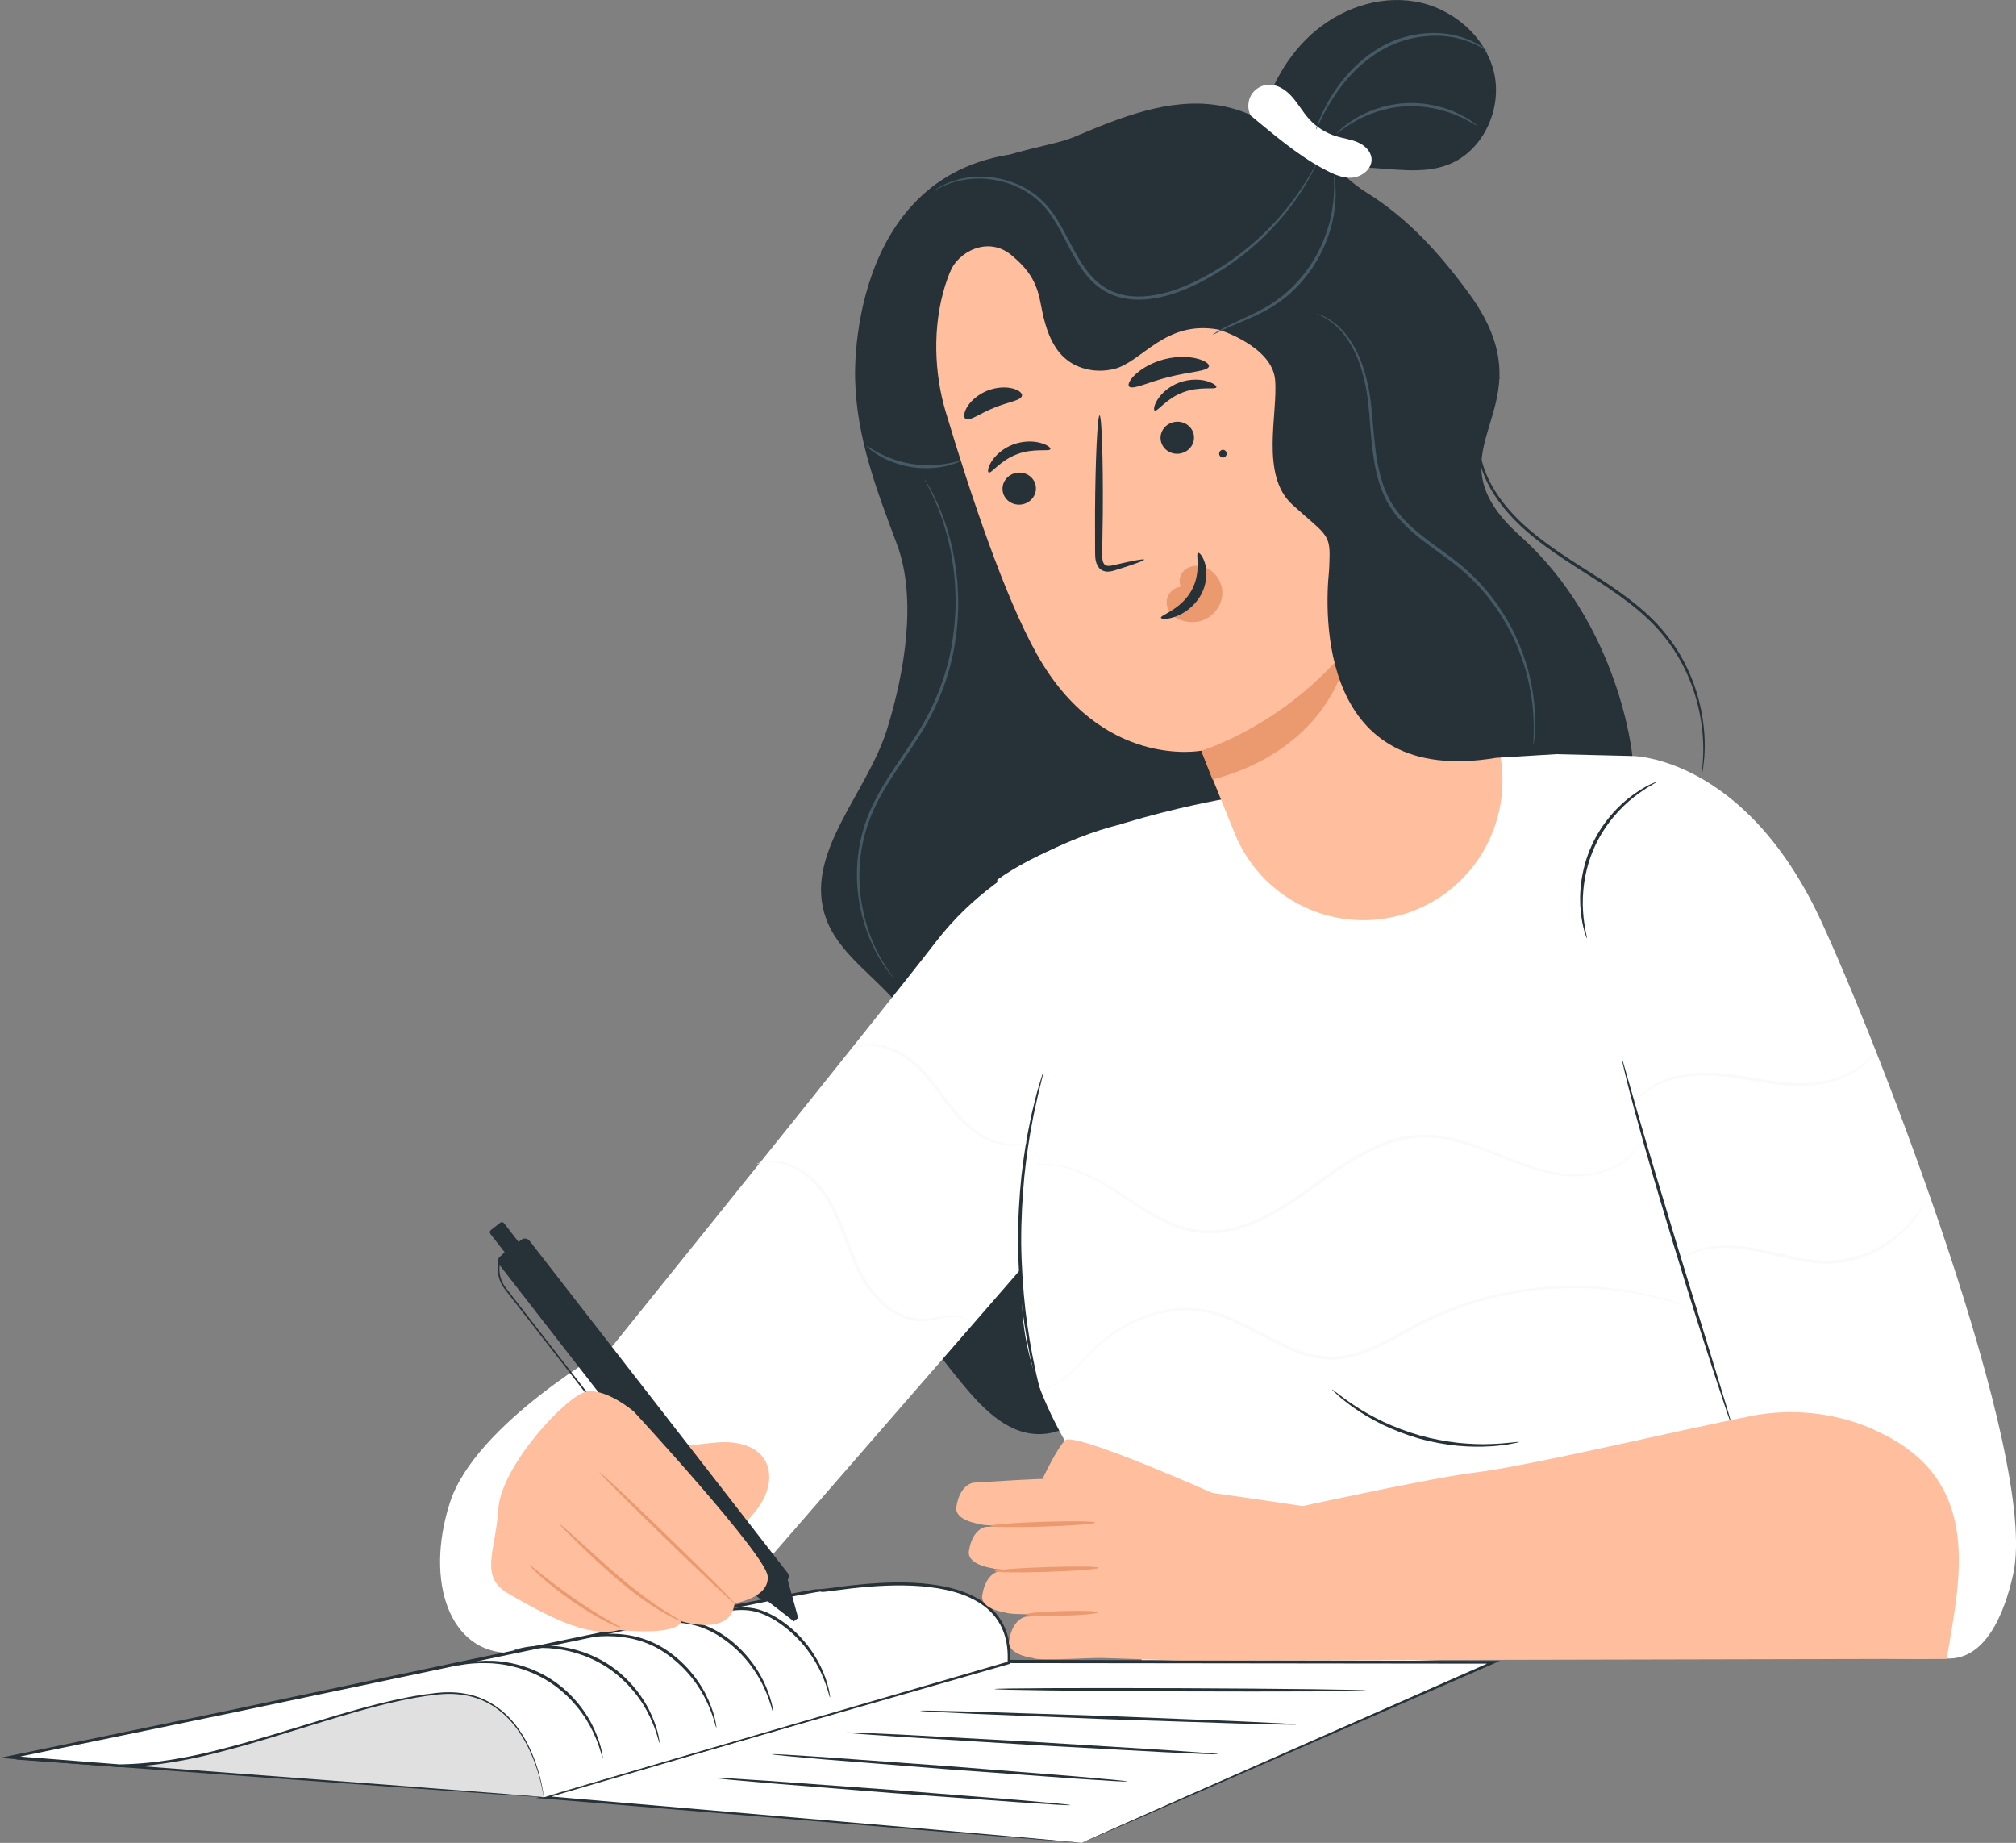 <svg width="244" height="223" viewBox="0 0 244 223" fill="none" xmlns="http://www.w3.org/2000/svg">
<rect x="0" y="0" width="244" height="223" fill="#808080" stroke="none"/>
<g clip-path="url(#clip0)">
<path d="M132.891 18.973C105.833 14.309 103.316 38.885 103.5 45.943C103.684 52.995 106.083 59.248 108.555 65.848C111.028 72.448 109.46 81.458 107.378 88.199C104.942 96.085 97.186 103.321 99.96 111.097C102.138 117.202 110.167 120.195 111.153 126.604C111.933 131.681 107.864 136.094 106.362 141.002C103.529 150.256 110.02 159.531 116.12 167.026C118.637 170.123 121.691 173.486 125.664 173.538C131.161 173.612 134.429 167.632 136.908 162.702C143.774 149.073 154.017 137.173 166.461 128.385" fill="#263238"/>
<path d="M116.252 55.774C116.267 55.811 115.656 56.122 114.582 56.38C113.515 56.639 111.97 56.779 110.299 56.521C108.629 56.255 107.201 55.634 106.267 55.057C105.325 54.481 104.839 53.993 104.868 53.963C104.905 53.912 105.45 54.318 106.399 54.821C107.348 55.323 108.739 55.878 110.358 56.136C111.977 56.388 113.471 56.299 114.53 56.114C115.59 55.937 116.23 55.715 116.252 55.774Z" fill="#455A64"/>
<path d="M108.136 118.318C108.136 118.318 107.503 117.66 106.62 116.271C105.759 114.881 104.692 112.701 104.11 109.796C103.529 106.921 103.47 103.269 104.751 99.552C105.376 97.697 106.355 95.878 107.488 94.097C108.621 92.308 109.894 90.542 111.079 88.657C113.449 84.895 114.869 80.815 115.354 76.986C115.627 75.079 115.708 73.239 115.627 71.532C115.59 69.817 115.34 68.235 115.089 66.794C114.516 63.934 113.677 61.701 112.985 60.223C112.676 59.462 112.345 58.922 112.161 58.531C111.969 58.146 111.874 57.939 111.881 57.932C111.888 57.925 112.014 58.117 112.227 58.494C112.433 58.87 112.786 59.41 113.117 60.164C113.853 61.627 114.736 63.86 115.347 66.742C115.612 68.191 115.877 69.787 115.936 71.517C116.031 73.246 115.958 75.109 115.693 77.038C115.215 80.904 113.787 85.058 111.388 88.864C110.196 90.764 108.916 92.53 107.79 94.304C106.664 96.07 105.692 97.859 105.074 99.67C103.801 103.306 103.831 106.899 104.368 109.744C104.905 112.612 105.921 114.785 106.737 116.189C107.584 117.594 108.172 118.281 108.136 118.318Z" fill="#455A64"/>
<path d="M197.567 91.481C197.567 91.481 211.136 91.481 220.371 111.355C227.222 126.101 246.76 176.302 243.676 190.404C242.985 193.568 241.012 200.597 235.979 200.693C227.406 200.856 221.409 200.382 221.409 200.382L210.444 174.92L199.87 138.585C199.87 138.592 182.842 94.917 197.567 91.481Z" fill="white"/>
<path d="M214.537 199.584L211.137 176.56L197.567 91.48L180.701 90.209L149 96.536C149 96.536 130.294 99.581 120.698 106.462C120.698 106.462 123.546 153.042 123.708 157.89C124.061 168.497 130.64 178.002 137.248 186.428L138.992 188.645L138.094 201.994L214.537 199.584Z" fill="white"/>
<path d="M135.239 99.862C135.239 99.862 121.905 102.774 113.325 113.906C106.4 122.886 74.125 162.887 74.125 162.887C74.125 162.887 57.531 172.215 54.448 181.846C51.364 191.476 54.492 200.013 61.689 200.013C68.885 200.013 87.474 195.068 87.474 195.068L123.605 153.508L124.422 160.662L132.693 124.342L135.239 99.862Z" fill="white"/>
<path d="M196.323 128.199C196.338 128.199 196.39 128.347 196.478 128.643C196.574 128.975 196.699 129.404 196.853 129.936C197.192 131.111 197.648 132.73 198.215 134.703C199.377 138.724 201.033 144.275 202.895 150.388C204.764 156.478 206.456 161.992 207.7 166.035C208.303 168.001 208.789 169.612 209.142 170.78C209.297 171.312 209.422 171.741 209.518 172.073C209.598 172.369 209.635 172.532 209.628 172.532C209.613 172.539 209.554 172.384 209.444 172.096C209.326 171.763 209.179 171.342 208.995 170.824C208.612 169.664 208.083 168.067 207.435 166.116C206.14 162.132 204.381 156.618 202.519 150.498C200.658 144.386 199.039 138.828 197.942 134.777C197.398 132.752 196.964 131.111 196.699 129.973C196.574 129.434 196.471 128.997 196.39 128.657C196.345 128.369 196.316 128.207 196.323 128.199Z" fill="#263238"/>
<path d="M183.844 174.491C183.851 174.521 183.52 174.594 182.909 174.713C182.607 174.772 182.232 174.838 181.798 174.883C181.364 174.927 180.863 175.001 180.311 175.016C179.208 175.09 177.89 175.075 176.433 174.949C174.976 174.801 173.387 174.528 171.761 174.077C170.134 173.611 168.633 173.013 167.316 172.384C166.006 171.734 164.865 171.061 163.96 170.418C163.497 170.115 163.107 169.798 162.761 169.531C162.408 169.265 162.128 169.021 161.9 168.807C161.444 168.393 161.201 168.157 161.215 168.135C161.267 168.075 162.275 168.999 164.115 170.197C165.027 170.803 166.168 171.438 167.47 172.067C168.78 172.673 170.267 173.249 171.871 173.707C173.475 174.151 175.042 174.424 176.477 174.594C177.912 174.735 179.215 174.787 180.311 174.742C182.49 174.676 183.829 174.417 183.844 174.491Z" fill="#263238"/>
<path d="M126.269 129.752C126.283 129.759 126.254 129.9 126.195 130.173C126.121 130.484 126.026 130.883 125.908 131.363C125.776 131.873 125.621 132.509 125.467 133.241C125.312 133.98 125.106 134.808 124.944 135.746C124.576 137.609 124.245 139.841 123.98 142.332C123.745 144.823 123.583 147.572 123.597 150.462C123.634 153.352 123.833 156.102 124.113 158.592C124.422 161.076 124.79 163.308 125.187 165.156C125.364 166.087 125.577 166.915 125.746 167.654C125.908 168.386 126.077 169.014 126.217 169.524C126.342 170.004 126.445 170.396 126.526 170.707C126.592 170.98 126.622 171.121 126.607 171.128C126.592 171.135 126.541 170.995 126.453 170.729C126.357 170.426 126.232 170.034 126.077 169.561C125.915 169.058 125.724 168.43 125.54 167.698C125.349 166.967 125.113 166.139 124.922 165.208C124.488 163.352 124.09 161.12 123.759 158.629C123.458 156.131 123.244 153.367 123.215 150.462C123.2 147.557 123.369 144.793 123.627 142.287C123.914 139.789 124.274 137.55 124.679 135.687C124.856 134.748 125.077 133.921 125.253 133.189C125.422 132.45 125.606 131.829 125.761 131.319C125.908 130.846 126.026 130.454 126.114 130.151C126.202 129.885 126.254 129.752 126.269 129.752Z" fill="#263238"/>
<path d="M200.496 94.621C200.533 94.688 199.363 95.19 197.766 96.439C196.177 97.674 194.212 99.758 192.953 102.581C191.695 105.405 191.46 108.273 191.599 110.283C191.732 112.308 192.137 113.52 192.063 113.535C192.041 113.543 191.923 113.247 191.761 112.693C191.599 112.138 191.43 111.325 191.32 110.298C191.099 108.258 191.298 105.316 192.593 102.419C193.881 99.522 195.934 97.408 197.597 96.218C198.428 95.612 199.149 95.198 199.665 94.946C200.187 94.702 200.481 94.599 200.496 94.621Z" fill="#263238"/>
<path d="M198.752 137.926C198.752 137.926 198.657 138.199 198.37 138.672C198.09 139.138 197.582 139.803 196.751 140.439C195.927 141.082 194.771 141.695 193.329 142.05C191.887 142.42 190.157 142.471 188.318 142.154C186.471 141.843 184.535 141.178 182.504 140.38C180.473 139.589 178.332 138.665 175.97 138.096C174.792 137.815 173.556 137.63 172.29 137.645C171.032 137.667 169.744 137.874 168.486 138.273C165.962 139.057 163.6 140.528 161.289 142.131C158.978 143.75 156.786 145.465 154.438 146.773C152.113 148.089 149.626 149.064 147.138 149.22C145.902 149.301 144.673 149.175 143.54 148.88C142.399 148.577 141.347 148.126 140.376 147.631C138.426 146.618 136.77 145.428 135.217 144.415C132.156 142.338 129.33 141.193 127.27 141.008C125.209 140.786 124.098 141.252 124.091 141.178C124.091 141.171 124.157 141.148 124.289 141.111C124.422 141.075 124.621 141.008 124.893 140.964C125.43 140.86 126.24 140.772 127.284 140.86C129.382 141.001 132.274 142.131 135.364 144.194C136.924 145.191 138.587 146.367 140.523 147.35C141.487 147.837 142.524 148.266 143.628 148.554C144.739 148.835 145.917 148.954 147.124 148.872C149.537 148.717 151.966 147.764 154.262 146.455C156.58 145.154 158.75 143.455 161.076 141.828C163.394 140.21 165.785 138.724 168.376 137.926C169.663 137.519 170.988 137.312 172.283 137.29C173.585 137.283 174.851 137.475 176.051 137.763C178.45 138.355 180.598 139.293 182.622 140.092C184.638 140.897 186.552 141.57 188.362 141.895C190.172 142.228 191.857 142.198 193.27 141.851C194.69 141.525 195.831 140.941 196.655 140.328C197.487 139.722 197.994 139.086 198.296 138.635C198.612 138.177 198.738 137.918 198.752 137.926Z" fill="#FAFAFA"/>
<path d="M226.914 127.121C226.928 127.128 226.877 127.224 226.767 127.409C226.671 127.601 226.487 127.853 226.237 128.178C225.729 128.806 224.824 129.612 223.514 130.247C222.204 130.883 220.504 131.327 218.584 131.408C216.663 131.497 214.573 131.194 212.417 130.839C210.261 130.484 208.208 130.137 206.331 130.137C204.455 130.129 202.77 130.44 201.453 130.95C200.128 131.452 199.171 132.132 198.597 132.672C198.016 133.211 197.759 133.581 197.729 133.559C197.722 133.551 197.781 133.455 197.898 133.285C198.016 133.108 198.215 132.864 198.494 132.568C199.054 131.984 200.01 131.253 201.357 130.698C202.704 130.144 204.426 129.797 206.339 129.789C208.259 129.774 210.335 130.114 212.491 130.469C214.647 130.824 216.707 131.134 218.576 131.068C220.445 131.001 222.116 130.602 223.404 130.018C224.691 129.427 225.597 128.688 226.126 128.097C226.656 127.491 226.877 127.099 226.914 127.121Z" fill="#FAFAFA"/>
<path d="M232.97 145.347C232.985 145.354 232.941 145.458 232.845 145.658C232.75 145.85 232.625 146.153 232.404 146.5C231.992 147.217 231.3 148.215 230.211 149.235C229.674 149.752 229.034 150.255 228.305 150.743C227.569 151.216 226.745 151.659 225.825 152.021C224 152.738 221.793 153.1 219.533 152.834C217.274 152.598 215.214 151.992 213.323 151.585C211.439 151.157 209.702 150.95 208.253 151.009C206.796 151.053 205.648 151.356 204.89 151.652C204.132 151.947 203.749 152.199 203.727 152.169C203.72 152.154 203.808 152.088 203.992 151.97C204.168 151.844 204.455 151.689 204.831 151.519C205.581 151.171 206.751 150.817 208.238 150.743C209.717 150.654 211.49 150.831 213.396 151.245C215.302 151.637 217.363 152.221 219.578 152.457C221.785 152.716 223.912 152.376 225.7 151.696C226.59 151.349 227.407 150.927 228.136 150.477C228.85 150.011 229.49 149.53 230.027 149.035C231.116 148.06 231.83 147.106 232.279 146.419C232.728 145.739 232.934 145.332 232.97 145.347Z" fill="#FAFAFA"/>
<path d="M126.232 168.016C126.195 167.957 127.483 167.89 129.109 166.471C129.926 165.791 130.787 164.808 131.825 163.7C132.87 162.591 134.216 161.46 135.865 160.47C137.528 159.509 139.507 158.681 141.766 158.385C142.892 158.23 144.07 158.208 145.277 158.371C146.483 158.526 147.683 158.895 148.853 159.376C151.215 160.337 153.467 161.77 155.954 162.879C157.198 163.426 158.515 163.884 159.898 164.062C160.59 164.158 161.289 164.165 161.988 164.121C162.687 164.054 163.386 163.914 164.078 163.714C166.845 162.901 169.237 161.297 171.687 160.048C174.137 158.777 176.632 157.816 179.075 157.136C183.961 155.761 188.56 155.436 192.38 155.636C196.206 155.843 199.245 156.53 201.291 157.121C202.321 157.402 203.101 157.691 203.631 157.89C203.874 157.979 204.073 158.053 204.227 158.112C204.36 158.164 204.426 158.193 204.426 158.201C204.426 158.208 204.352 158.186 204.212 158.149C204.058 158.097 203.852 158.038 203.602 157.964C203.064 157.794 202.284 157.528 201.247 157.269C199.194 156.722 196.162 156.087 192.365 155.909C188.575 155.747 184.005 156.094 179.171 157.476C176.757 158.164 174.285 159.117 171.864 160.381C169.435 161.623 167.036 163.241 164.188 164.084C163.482 164.283 162.753 164.431 162.025 164.498C161.296 164.55 160.561 164.542 159.847 164.439C158.412 164.254 157.065 163.781 155.8 163.227C153.275 162.096 151.031 160.662 148.713 159.708C147.558 159.228 146.388 158.866 145.225 158.703C144.055 158.541 142.907 158.555 141.803 158.696C139.596 158.977 137.646 159.767 135.997 160.699C134.364 161.652 133.024 162.753 131.972 163.84C130.92 164.927 130.037 165.91 129.198 166.582C128.366 167.262 127.608 167.646 127.064 167.824C126.534 168.001 126.232 168.016 126.232 168.016Z" fill="#FAFAFA"/>
<path d="M117.328 160.048C117.299 160.1 117.005 159.59 116.122 159.412C115.687 159.331 115.136 159.338 114.503 159.442C113.87 159.53 113.156 159.708 112.339 159.826C111.522 159.93 110.58 159.885 109.646 159.582C108.711 159.279 107.799 158.74 106.96 158.037C106.121 157.335 105.371 156.448 104.708 155.458C104.061 154.46 103.538 153.337 103.067 152.184C102.125 149.863 101.419 147.594 100.374 145.724C99.381 143.831 97.953 142.464 96.577 141.644C95.892 141.23 95.208 140.964 94.597 140.801C93.979 140.661 93.427 140.609 92.978 140.631C92.081 140.675 91.602 140.875 91.595 140.831C91.588 140.816 91.705 140.772 91.934 140.69C92.162 140.602 92.507 140.528 92.971 140.483C93.427 140.439 94.001 140.468 94.649 140.594C95.289 140.742 95.996 141.001 96.717 141.407C98.152 142.22 99.645 143.617 100.683 145.554C101.765 147.453 102.493 149.744 103.42 152.036C103.891 153.181 104.399 154.283 105.025 155.251C105.665 156.212 106.386 157.077 107.188 157.764C107.99 158.451 108.859 158.976 109.749 159.279C110.632 159.582 111.515 159.641 112.31 159.56C113.892 159.346 115.231 159.013 116.158 159.272C116.615 159.383 116.924 159.597 117.1 159.76C117.262 159.937 117.336 160.04 117.328 160.048Z" fill="#FAFAFA"/>
<path d="M124.319 138.259C124.326 138.274 124.238 138.311 124.076 138.37C123.914 138.444 123.664 138.51 123.332 138.577C122.678 138.71 121.669 138.71 120.514 138.355C119.359 138 118.086 137.283 116.901 136.219C115.716 135.155 114.671 133.75 113.582 132.309C112.493 130.868 111.426 129.515 110.227 128.539C109.027 127.571 107.739 126.965 106.613 126.714C105.48 126.455 104.516 126.536 103.891 126.714C103.258 126.884 102.941 127.069 102.919 127.032C102.912 127.017 102.993 126.972 103.14 126.884C103.287 126.788 103.53 126.684 103.847 126.573C104.479 126.352 105.48 126.219 106.665 126.455C107.85 126.684 109.196 127.283 110.447 128.273C111.698 129.271 112.795 130.646 113.884 132.087C114.973 133.536 115.996 134.918 117.136 135.968C118.27 137.01 119.491 137.734 120.595 138.104C121.699 138.481 122.663 138.518 123.303 138.436C123.958 138.355 124.304 138.222 124.319 138.259Z" fill="#FAFAFA"/>
<path d="M158.919 30.799C150.368 11.427 125.245 22.935 125.245 22.935C113.398 27.303 111.72 40.689 114.457 49.817C117.497 59.958 121.603 72.227 125.503 79.182C133.347 93.174 145.393 90.838 145.393 90.838L149.419 100.801C152.943 109.523 162.885 113.677 171.524 110.033C179.898 106.507 183.975 96.943 180.745 88.421L158.919 30.799Z" fill="#FFBE9D"/>
<path d="M121.426 59.729C121.765 60.748 122.898 61.303 123.965 60.97C125.032 60.638 125.621 59.544 125.289 58.524C124.951 57.504 123.818 56.95 122.751 57.282C121.684 57.615 121.095 58.709 121.426 59.729Z" fill="#263238"/>
<path d="M119.667 57.171C119.991 57.334 121.036 55.73 123.082 54.968C125.113 54.185 127.004 54.68 127.129 54.348C127.195 54.193 126.79 53.838 125.959 53.601C125.142 53.365 123.876 53.313 122.603 53.793C121.33 54.274 120.44 55.146 119.998 55.855C119.557 56.572 119.505 57.105 119.667 57.171Z" fill="#263238"/>
<path d="M140.558 53.572C140.897 54.592 142.03 55.147 143.097 54.814C144.164 54.481 144.753 53.388 144.422 52.367C144.083 51.348 142.95 50.793 141.883 51.126C140.809 51.451 140.22 52.552 140.558 53.572Z" fill="#263238"/>
<path d="M139.757 49.684C140.088 49.846 141.133 48.235 143.171 47.481C145.202 46.698 147.093 47.193 147.218 46.86C147.285 46.705 146.88 46.35 146.048 46.114C145.232 45.877 143.966 45.826 142.693 46.306C141.42 46.786 140.529 47.659 140.088 48.368C139.646 49.085 139.602 49.617 139.757 49.684Z" fill="#263238"/>
<path d="M138.47 67.718C138.433 67.6 137.086 67.851 134.93 68.354C134.386 68.494 133.856 68.576 133.635 68.25C133.37 67.918 133.385 67.275 133.407 66.565C133.429 65.117 133.451 63.594 133.473 61.997C133.517 55.515 133.341 50.268 133.083 50.268C132.826 50.268 132.575 55.523 132.531 61.997C132.531 63.594 132.531 65.109 132.539 66.565C132.561 67.238 132.472 68.036 133.024 68.723C133.311 69.063 133.797 69.204 134.165 69.167C134.54 69.145 134.835 69.041 135.099 68.96C137.211 68.309 138.499 67.837 138.47 67.718Z" fill="#263238"/>
<path d="M145.401 90.846C145.401 90.846 155.601 87.778 163.268 78.147C163.268 78.147 162.091 90.203 146.755 94.334L145.401 90.846Z" fill="#EB996E"/>
<path d="M141.949 74.437C141.338 73.971 141.059 73.114 141.272 72.375C141.486 71.635 142.177 71.059 142.935 70.993C142.582 70.327 142.832 69.433 143.414 68.953C143.995 68.472 144.826 68.369 145.555 68.561C146.968 68.93 147.991 70.386 147.939 71.85C147.888 73.313 146.813 74.666 145.422 75.109C144.032 75.553 142.42 75.102 141.397 74.052" fill="#EB996E"/>
<path d="M145.003 66.898C144.665 67.001 145.482 69.234 144.172 71.517C142.862 73.809 140.404 74.437 140.507 74.755C140.529 74.903 141.191 74.991 142.2 74.644C143.193 74.311 144.503 73.461 145.305 72.064C146.107 70.66 146.122 69.182 145.864 68.243C145.599 67.29 145.15 66.831 145.003 66.898Z" fill="#263238"/>
<path d="M136.645 46.758C137.049 47.238 138.992 46.218 141.501 45.612C143.996 44.962 146.189 44.939 146.321 44.326C146.373 44.03 145.843 43.631 144.864 43.387C143.893 43.136 142.465 43.084 140.964 43.461C139.47 43.838 138.234 44.562 137.491 45.242C136.74 45.922 136.461 46.521 136.645 46.758Z" fill="#263238"/>
<path d="M116.857 50.681C117.387 51.014 118.615 50.009 120.301 49.351C121.964 48.641 123.538 48.501 123.693 47.887C123.752 47.599 123.354 47.215 122.56 47.008C121.78 46.801 120.617 46.823 119.462 47.289C118.314 47.762 117.46 48.56 117.048 49.255C116.636 49.957 116.614 50.511 116.857 50.681Z" fill="#263238"/>
<path d="M148.462 54.909C148.455 55.168 148.249 55.375 147.998 55.368C147.748 55.36 147.549 55.146 147.557 54.887C147.564 54.629 147.77 54.422 148.028 54.429C148.271 54.436 148.469 54.651 148.462 54.909Z" fill="#263238"/>
<path d="M197.566 91.481C197.566 91.444 196.08 75.701 183.982 64.85C171.877 53.985 188.279 49.787 177.756 35.455C174.283 30.725 170.42 26.423 165.445 23.334C164.562 22.787 163.738 22.136 162.965 21.456C160.912 19.638 159.124 17.509 156.895 15.913C155.217 14.716 153.186 13.844 151.169 13.814C149.948 13.311 148.668 12.927 147.321 12.727C141.419 11.833 135.569 14.22 130.065 16.549C124.744 18.803 110.439 18.263 114.965 32.95C115.907 30.503 119.564 28.485 122.434 30.888C124.435 32.565 125.451 34.044 125.929 36.616C126.569 40.038 127.57 43.83 131.698 44.709C132.699 44.923 133.751 44.894 134.76 44.665C138.203 43.889 140.97 38.656 147.549 39.898C147.549 39.898 153.951 41.893 154.326 45.936C154.702 49.979 152.472 57.489 156.416 61.066C160.361 64.643 161.023 64.54 160.912 67.629C160.89 68.339 160.883 68.827 160.846 69.181C160.346 74.067 159.507 95.309 181.083 91.703L188.338 91.259L197.566 91.481Z" fill="#263238"/>
<path d="M152.281 15.965C153.231 11.508 155.335 7.229 158.698 4.176C162.061 1.123 166.756 -0.569 171.23 0.177C175.704 0.924 179.766 4.316 180.818 8.751C181.871 13.178 179.486 18.323 175.248 19.934C172.039 21.154 168.47 20.355 165.041 20.274C161.612 20.193 157.594 21.302 156.387 24.524" fill="#263238"/>
<path d="M165.998 19.158C165.909 18.256 165.144 17.561 164.313 17.207C163.488 16.852 162.576 16.748 161.715 16.482C160.457 16.098 159.309 15.366 158.433 14.391C157.697 13.578 157.153 12.602 156.431 11.774C155.71 10.946 154.732 10.244 153.635 10.244C152.767 10.244 151.913 10.725 151.457 11.464C151.001 12.203 150.964 13.186 151.354 13.969C154.121 16.238 156.924 18.677 160.074 20.378C161.178 20.969 162.355 21.575 163.599 21.501C164.842 21.427 166.123 20.407 165.998 19.158Z" fill="white"/>
<path d="M205.941 93.891C205.926 93.891 205.948 93.677 205.992 93.278C206.051 92.879 206.088 92.287 206.132 91.526C206.198 90.011 206.117 87.779 205.448 85.147C204.785 82.524 203.476 79.478 201.172 76.729C198.891 73.95 195.594 71.695 192.092 69.478C188.582 67.268 185.219 65.058 182.776 62.346C181.547 61.008 180.553 59.559 179.869 58.088C179.177 56.617 178.831 55.117 178.721 53.742C178.478 50.971 179.258 48.746 180.06 47.452C180.472 46.802 180.862 46.344 181.149 46.063C181.444 45.782 181.598 45.642 181.605 45.656C181.65 45.693 180.965 46.225 180.185 47.534C179.427 48.827 178.714 51.008 178.986 53.72C179.111 55.065 179.464 56.521 180.148 57.955C180.825 59.389 181.812 60.801 183.026 62.109C185.447 64.763 188.78 66.95 192.29 69.16C195.793 71.37 199.127 73.662 201.437 76.507C203.763 79.316 205.065 82.42 205.705 85.088C206.353 87.764 206.39 90.018 206.279 91.541C206.213 92.302 206.147 92.894 206.066 93.293C205.992 93.692 205.955 93.899 205.941 93.891Z" fill="#263238"/>
<path d="M159.331 19.846C159.345 19.853 159.257 20.046 159.08 20.4C158.911 20.762 158.639 21.28 158.256 21.938C157.491 23.246 156.291 25.101 154.459 27.104C152.649 29.122 150.206 31.288 147.123 33.135C145.577 34.044 143.899 34.924 142.03 35.53C140.176 36.121 138.101 36.498 136.018 36.092C134.988 35.885 134.002 35.471 133.163 34.872C132.324 34.281 131.632 33.52 131.051 32.721C129.903 31.11 129.145 29.373 128.284 27.821C127.857 27.045 127.401 26.306 126.901 25.633C126.408 24.953 125.819 24.399 125.223 23.896C123.994 22.928 122.633 22.322 121.352 21.982C118.762 21.302 116.525 21.664 115.127 22.145C113.707 22.632 113.03 23.142 113 23.098C112.993 23.083 113.162 22.972 113.501 22.758C113.663 22.647 113.883 22.521 114.148 22.403C114.406 22.27 114.715 22.122 115.075 22.004C116.481 21.472 118.755 21.058 121.419 21.716C122.736 22.049 124.141 22.655 125.422 23.645C126.04 24.162 126.658 24.739 127.166 25.426C127.688 26.106 128.152 26.86 128.586 27.644C129.469 29.211 130.227 30.933 131.353 32.492C131.912 33.268 132.574 33.993 133.376 34.554C134.171 35.123 135.098 35.515 136.084 35.715C138.064 36.107 140.088 35.752 141.905 35.175C143.73 34.584 145.401 33.727 146.931 32.832C149.992 31.029 152.428 28.9 154.246 26.927C156.085 24.961 157.307 23.135 158.109 21.864C158.506 21.221 158.801 20.718 158.992 20.371C159.213 20.016 159.323 19.838 159.331 19.846Z" fill="#455A64"/>
<path d="M161.465 21.316C161.494 21.316 161.546 21.679 161.619 22.344C161.649 22.676 161.649 23.083 161.663 23.563C161.641 24.036 161.634 24.583 161.546 25.175C161.296 27.54 160.243 30.836 157.896 33.682C156.733 35.101 155.394 36.247 154.04 37.082C152.693 37.924 151.376 38.457 150.287 38.93C149.198 39.388 148.322 39.772 147.726 40.06C147.13 40.349 146.806 40.519 146.792 40.489C146.777 40.467 147.079 40.253 147.66 39.928C148.241 39.602 149.102 39.174 150.177 38.678C151.244 38.176 152.546 37.621 153.849 36.779C155.158 35.951 156.461 34.82 157.594 33.438C159.89 30.666 160.957 27.459 161.273 25.145C161.634 22.802 161.376 21.324 161.465 21.316Z" fill="#455A64"/>
<path d="M185.587 90.18C185.572 90.18 185.579 89.966 185.594 89.552C185.616 89.145 185.646 88.539 185.631 87.763C185.609 86.211 185.432 83.95 184.704 81.274C184.314 79.943 183.806 78.51 183.107 77.039C182.393 75.575 181.495 74.075 180.384 72.626C179.273 71.177 177.934 69.788 176.396 68.539C174.85 67.29 173.099 66.166 171.451 64.814C170.627 64.134 169.847 63.402 169.177 62.596C168.5 61.791 167.948 60.904 167.521 59.972C166.682 58.11 166.329 56.158 166.108 54.325C165.895 52.485 165.799 50.733 165.63 49.107C165.475 47.481 165.174 45.988 164.769 44.665C163.967 42.004 162.598 40.134 161.399 39.174C160.185 38.22 159.316 38.006 159.338 37.954C159.346 37.939 159.544 38.013 159.934 38.154C160.317 38.309 160.862 38.59 161.494 39.055C162.745 40.001 164.188 41.894 165.034 44.584C165.461 45.922 165.785 47.437 165.954 49.07C166.138 50.704 166.241 52.456 166.462 54.281C166.697 56.099 167.043 58.006 167.867 59.81C168.677 61.621 170.067 63.18 171.701 64.503C173.327 65.841 175.071 66.965 176.639 68.236C178.199 69.507 179.56 70.926 180.679 72.404C181.797 73.883 182.695 75.405 183.409 76.891C184.1 78.391 184.601 79.84 184.983 81.192C185.69 83.912 185.83 86.196 185.8 87.756C185.8 88.539 185.741 89.145 185.697 89.552C185.624 89.966 185.594 90.18 185.587 90.18Z" fill="#455A64"/>
<path d="M180.001 6.15C179.957 6.239 178.801 5.219 176.498 4.65C174.239 4.066 170.78 4.155 167.594 5.862C164.408 7.584 162.318 10.26 161.089 12.27C160.471 13.283 160.029 14.14 159.742 14.746C159.455 15.345 159.301 15.685 159.271 15.67C159.249 15.663 159.36 15.308 159.602 14.68C159.853 14.059 160.257 13.172 160.853 12.13C162.031 10.068 164.135 7.303 167.41 5.529C170.692 3.763 174.261 3.726 176.557 4.391C177.72 4.716 178.603 5.152 179.162 5.522C179.456 5.692 179.648 5.869 179.795 5.973C179.942 6.076 180.008 6.143 180.001 6.15Z" fill="#455A64"/>
<path d="M178.765 15.205C178.728 15.264 177.896 14.643 176.373 13.992C174.872 13.342 172.62 12.729 170.111 12.869C167.601 13.009 165.431 13.86 164.01 14.68C162.575 15.493 161.817 16.21 161.773 16.151C161.759 16.136 161.928 15.936 162.281 15.626C162.627 15.308 163.164 14.887 163.878 14.443C165.291 13.549 167.513 12.625 170.096 12.485C172.679 12.344 174.982 13.009 176.491 13.741C177.249 14.103 177.83 14.466 178.205 14.739C178.588 15.012 178.779 15.19 178.765 15.205Z" fill="#455A64"/>
<path d="M130.926 223L65.809 217.479L121.83 201.056L180.759 201.152L130.926 223Z" fill="white"/>
<path d="M130.926 222.999C130.926 222.999 131.235 222.844 131.831 222.578C132.442 222.305 133.325 221.913 134.473 221.396C136.805 220.361 140.205 218.853 144.539 216.931C153.237 213.095 165.674 207.618 180.693 201.003L180.759 201.314C163.804 201.292 143.583 201.277 121.83 201.247L121.882 201.24C120.307 201.705 118.607 202.201 116.9 202.703C98.444 208.106 81.019 213.214 65.86 217.648L65.823 217.316C85.177 218.986 101.447 220.39 112.882 221.381C118.593 221.883 123.096 222.283 126.187 222.556C127.717 222.696 128.902 222.807 129.704 222.881C130.094 222.918 130.396 222.948 130.609 222.97C130.823 222.985 130.926 222.999 130.926 222.999C130.926 222.999 130.823 223 130.624 222.985C130.411 222.97 130.116 222.948 129.726 222.918C128.917 222.859 127.739 222.763 126.209 222.645C123.118 222.393 118.615 222.031 112.904 221.566C101.454 220.612 85.169 219.252 65.794 217.641L64.874 217.567L65.757 217.308C80.916 212.859 98.334 207.744 116.782 202.326C118.49 201.824 120.189 201.329 121.764 200.863L121.794 200.855H121.823C143.575 200.9 163.804 200.944 180.752 200.981H181.524L180.818 201.292C165.762 207.862 153.296 213.302 144.576 217.109C140.227 218.993 136.82 220.472 134.48 221.484C133.325 221.98 132.434 222.364 131.824 222.623C131.235 222.881 130.926 222.999 130.926 222.999Z" fill="#263238"/>
<path d="M65.808 217.478L3.171 212.837L62.909 201.491H119.519L65.808 217.478Z" fill="#E0E0E0"/>
<path d="M65.808 217.478C65.808 217.478 66.14 217.36 66.787 217.16C67.442 216.961 68.399 216.665 69.642 216.281C72.159 215.519 75.831 214.411 80.511 212.999C89.894 210.19 103.308 206.17 119.468 201.328L119.512 201.646C103.132 201.654 83.727 201.661 62.902 201.676H62.939C61.231 202.001 59.399 202.348 57.559 202.696C37.801 206.443 19.206 209.969 3.201 212.999L3.179 212.667C21.862 214.078 37.514 215.268 48.501 216.096C53.983 216.525 58.31 216.857 61.268 217.086C62.74 217.205 63.866 217.301 64.638 217.36C65.014 217.397 65.301 217.419 65.507 217.434C65.713 217.463 65.808 217.478 65.808 217.478C65.808 217.478 65.713 217.478 65.514 217.471C65.308 217.456 65.021 217.441 64.653 217.419C63.88 217.367 62.755 217.293 61.283 217.197C58.325 216.99 54.005 216.687 48.516 216.296C37.514 215.497 21.855 214.359 3.156 213.006L1.861 212.91L3.134 212.667C19.132 209.621 37.728 206.081 57.486 202.319C59.333 201.971 61.165 201.624 62.865 201.299H62.88H62.894C83.72 201.306 103.124 201.321 119.505 201.328H120.631L119.549 201.646C103.36 206.436 89.93 210.412 80.526 213.191C75.838 214.566 72.159 215.645 69.642 216.384C68.391 216.746 67.435 217.02 66.78 217.212C66.147 217.397 65.808 217.478 65.808 217.478Z" fill="#263238"/>
<path d="M65.808 217.479C65.808 217.479 64.344 203.813 53.048 204.936C41.753 206.059 26.771 213.672 14.452 213.672L1.229 212.638L29.427 206.806C29.427 206.806 99.416 191.957 99.416 192.423C99.416 192.888 122.956 187.197 122.117 201.211L65.808 217.479Z" fill="white"/>
<path d="M65.809 217.478C65.809 217.478 66.169 217.36 66.847 217.161C67.538 216.954 68.546 216.658 69.856 216.274C72.491 215.505 76.347 214.374 81.262 212.933C91.086 210.072 105.134 205.985 122.066 201.055L121.948 201.203C122.015 199.946 121.912 198.638 121.448 197.441C120.999 196.236 120.19 195.164 119.145 194.374C117.026 192.777 114.251 192.186 111.506 191.949C108.74 191.727 105.884 191.89 103.015 192.215C102.293 192.304 101.572 192.4 100.851 192.489C100.491 192.533 100.13 192.592 99.755 192.622C99.659 192.629 99.578 192.644 99.438 192.629L99.372 192.614C99.357 192.614 99.284 192.57 99.262 192.511C99.247 192.43 99.21 192.407 99.276 192.541C99.387 192.622 99.372 192.585 99.365 192.592C99.372 192.592 99.35 192.592 99.343 192.592L99.218 192.6L98.68 192.681C97.231 192.925 95.774 193.213 94.302 193.494C82.543 195.83 70.07 198.453 57.148 201.151C47.103 203.265 37.338 205.32 27.978 207.286C18.61 209.215 9.662 211.063 1.258 212.8L1.236 212.46C5.828 212.822 10.236 213.169 14.46 213.502H14.445C18.919 213.443 23.165 212.6 27.11 211.573C31.061 210.545 34.755 209.378 38.236 208.321C41.717 207.264 44.991 206.31 48.074 205.645C49.612 205.313 51.106 205.054 52.541 204.891C53.976 204.706 55.382 204.736 56.662 205.017C59.267 205.556 61.188 207.168 62.424 208.757C63.675 210.375 64.359 211.987 64.83 213.302C65.294 214.625 65.522 215.675 65.654 216.385C65.794 217.109 65.809 217.478 65.809 217.478C65.809 217.478 65.787 217.382 65.757 217.205C65.728 217.028 65.684 216.754 65.603 216.399C65.456 215.697 65.213 214.648 64.735 213.339C64.249 212.039 63.55 210.442 62.306 208.853C61.077 207.286 59.179 205.719 56.618 205.202C55.352 204.928 53.976 204.906 52.556 205.098C51.128 205.268 49.649 205.527 48.119 205.867C45.05 206.539 41.79 207.508 38.309 208.572C34.829 209.636 31.135 210.826 27.176 211.861C23.224 212.903 18.963 213.761 14.438 213.835H14.43H14.423C10.199 213.509 5.791 213.169 1.199 212.815L0 212.718L1.192 212.467C9.596 210.723 18.544 208.868 27.912 206.931C37.272 204.958 47.037 202.903 57.074 200.782C69.996 198.084 82.462 195.467 94.236 193.139C95.707 192.851 97.164 192.57 98.629 192.326C100.108 192.289 101.528 191.994 102.985 191.853C105.87 191.528 108.74 191.365 111.543 191.594C114.318 191.838 117.143 192.437 119.351 194.1C120.447 194.92 121.294 196.059 121.757 197.315C122.235 198.579 122.339 199.924 122.272 201.218L122.265 201.329L122.155 201.358C105.156 206.229 91.057 210.272 81.196 213.103C76.288 214.5 72.439 215.601 69.805 216.348C68.502 216.717 67.501 216.998 66.817 217.19C66.147 217.39 65.809 217.478 65.809 217.478Z" fill="#263238"/>
<path d="M129.543 218.433C128.358 218.433 86.494 215.137 86.494 215.137L129.543 218.433Z" fill="white"/>
<path d="M86.494 215.135C86.494 215.121 86.649 215.121 86.936 215.128C87.267 215.143 87.679 215.165 88.194 215.187C89.335 215.261 90.902 215.357 92.808 215.483C96.752 215.771 102.109 216.163 108.026 216.591C113.949 217.064 119.299 217.5 123.244 217.811C125.149 217.981 126.717 218.121 127.857 218.225C128.365 218.277 128.785 218.321 129.108 218.358C129.395 218.395 129.543 218.417 129.543 218.432C129.543 218.447 129.395 218.447 129.108 218.439C128.777 218.424 128.365 218.402 127.857 218.38C126.717 218.306 125.157 218.21 123.244 218.084C119.299 217.796 113.942 217.404 108.018 216.976C102.095 216.503 96.737 216.067 92.801 215.756C90.895 215.586 89.327 215.446 88.194 215.342C87.686 215.291 87.267 215.246 86.943 215.209C86.641 215.172 86.494 215.15 86.494 215.135Z" fill="#263238"/>
<path d="M136.461 215.579C135.276 215.579 93.412 212.282 93.412 212.282L136.461 215.579Z" fill="white"/>
<path d="M93.404 212.275C93.404 212.26 93.559 212.26 93.846 212.268C94.177 212.282 94.589 212.304 95.104 212.327C96.245 212.401 97.812 212.497 99.718 212.622C103.662 212.911 109.019 213.302 114.936 213.731C120.86 214.204 126.209 214.64 130.154 214.951C132.06 215.121 133.627 215.261 134.768 215.364C135.275 215.416 135.695 215.461 136.019 215.498C136.306 215.534 136.453 215.557 136.453 215.571C136.453 215.586 136.306 215.586 136.019 215.579C135.687 215.564 135.275 215.542 134.768 215.52C133.627 215.446 132.067 215.35 130.154 215.224C126.209 214.936 120.852 214.544 114.928 214.115C109.005 213.642 103.648 213.206 99.711 212.896C97.805 212.726 96.237 212.585 95.104 212.482C94.596 212.43 94.177 212.386 93.853 212.349C93.559 212.312 93.404 212.29 93.404 212.275Z" fill="#263238"/>
<path d="M147.432 212.276C146.248 212.276 102.39 209.645 102.39 209.645L147.432 212.276Z" fill="white"/>
<path d="M102.39 209.651C102.39 209.637 102.552 209.637 102.846 209.637C103.184 209.644 103.626 209.659 104.163 209.674C105.355 209.725 106.989 209.799 108.99 209.895C113.111 210.125 118.719 210.428 124.915 210.768C131.111 211.152 136.718 211.499 140.839 211.751C142.84 211.891 144.474 212.009 145.666 212.091C146.203 212.135 146.638 212.172 146.976 212.201C147.278 212.231 147.432 212.253 147.432 212.268C147.432 212.283 147.278 212.283 146.976 212.283C146.638 212.275 146.203 212.261 145.666 212.246C144.474 212.194 142.84 212.12 140.839 212.024C136.718 211.795 131.111 211.492 124.907 211.152C118.711 210.768 113.104 210.42 108.983 210.169C106.981 210.028 105.348 209.91 104.156 209.829C103.619 209.785 103.184 209.748 102.846 209.718C102.552 209.681 102.39 209.659 102.39 209.651Z" fill="#263238"/>
<path d="M156.873 208.668C155.688 208.668 111.374 207.02 111.374 207.02L156.873 208.668Z" fill="white"/>
<path d="M111.374 207.019C111.374 207.004 111.536 206.997 111.838 206.997C112.183 206.997 112.625 207.004 113.162 207.012C114.362 207.041 116.017 207.078 118.041 207.13C122.199 207.263 127.865 207.455 134.127 207.655C140.389 207.906 146.048 208.128 150.213 208.298C152.237 208.394 153.885 208.475 155.085 208.534C155.629 208.571 156.063 208.594 156.409 208.616C156.711 208.638 156.873 208.66 156.873 208.675C156.873 208.69 156.711 208.697 156.409 208.697C156.063 208.697 155.629 208.69 155.085 208.682C153.885 208.653 152.23 208.616 150.206 208.564C146.048 208.431 140.382 208.239 134.12 208.039C127.858 207.788 122.199 207.566 118.034 207.396C116.01 207.3 114.362 207.219 113.162 207.16C112.618 207.123 112.183 207.101 111.838 207.078C111.536 207.049 111.374 207.034 111.374 207.019Z" fill="#263238"/>
<path d="M165.284 204.573C164.1 204.573 120.359 204.389 120.359 204.389L165.284 204.573Z" fill="white"/>
<path d="M120.367 204.388C120.367 204.285 130.427 204.24 142.826 204.285C155.233 204.336 165.292 204.462 165.292 204.566C165.292 204.669 155.233 204.713 142.826 204.669C130.419 204.625 120.36 204.499 120.367 204.388Z" fill="#263238"/>
<path d="M55.353 201.521C55.345 201.499 55.654 201.388 56.236 201.255C56.81 201.122 57.663 200.989 58.73 200.967C60.842 200.9 63.874 201.403 66.648 203.169C69.422 204.936 71.166 207.478 72.005 209.43C72.432 210.405 72.682 211.24 72.808 211.817C72.933 212.401 72.969 212.726 72.947 212.733C72.866 212.756 72.668 211.44 71.763 209.548C70.879 207.663 69.143 205.224 66.45 203.502C63.756 201.787 60.813 201.248 58.745 201.248C56.64 201.218 55.367 201.595 55.353 201.521Z" fill="#263238"/>
<path d="M62.232 199.688C62.224 199.666 62.533 199.555 63.115 199.422C63.689 199.289 64.542 199.156 65.609 199.134C67.721 199.067 70.753 199.57 73.527 201.336C76.301 203.103 78.045 205.645 78.884 207.597C79.311 208.572 79.561 209.407 79.686 209.984C79.811 210.568 79.848 210.893 79.826 210.9C79.745 210.923 79.547 209.607 78.641 207.715C77.758 205.83 76.022 203.391 73.329 201.669C70.635 199.954 67.692 199.414 65.624 199.414C63.519 199.392 62.246 199.769 62.232 199.688Z" fill="#263238"/>
<path d="M69.363 198.417C69.356 198.394 69.665 198.283 70.232 198.143C70.798 198.003 71.63 197.84 72.675 197.744C73.72 197.655 74.978 197.663 76.354 197.914C77.723 198.173 79.195 198.705 80.541 199.592C83.257 201.366 84.964 203.879 85.781 205.8C86.2 206.769 86.443 207.589 86.568 208.158C86.693 208.735 86.723 209.052 86.701 209.06C86.627 209.082 86.428 207.781 85.538 205.911C84.669 204.049 82.97 201.632 80.335 199.91C77.708 198.15 74.721 197.892 72.697 198.003C70.629 198.128 69.378 198.49 69.363 198.417Z" fill="#263238"/>
<path d="M76.965 196.835C76.958 196.813 77.252 196.709 77.796 196.561C78.341 196.414 79.143 196.229 80.151 196.111C81.159 195.992 82.388 195.955 83.72 196.221C85.052 196.473 86.45 197.079 87.723 197.973C90.306 199.754 91.918 202.208 92.705 204.078C93.103 205.017 93.331 205.815 93.456 206.37C93.574 206.924 93.603 207.242 93.581 207.242C93.507 207.264 93.309 206.007 92.462 204.189C91.631 202.386 90.027 200.021 87.51 198.291C86.266 197.419 84.927 196.835 83.647 196.569C82.366 196.295 81.167 196.295 80.181 196.384C78.194 196.569 76.98 196.909 76.965 196.835Z" fill="#263238"/>
<path d="M84.787 195.607C84.78 195.585 85.067 195.482 85.582 195.327C86.097 195.171 86.848 194.95 87.797 194.75C88.739 194.551 89.924 194.381 91.219 194.617C92.507 194.861 93.816 195.534 95.001 196.421C97.415 198.209 98.909 200.574 99.644 202.37C100.02 203.272 100.226 204.033 100.344 204.566C100.454 205.098 100.483 205.401 100.461 205.401C100.388 205.416 100.196 204.226 99.402 202.474C98.614 200.737 97.128 198.461 94.773 196.724C93.61 195.851 92.367 195.201 91.153 194.957C89.931 194.713 88.79 194.846 87.849 195.009C85.965 195.378 84.802 195.674 84.787 195.607Z" fill="#263238"/>
<path d="M81.212 174.787C83.199 175.134 85.215 174.617 87.231 174.521C89.24 174.425 91.529 174.935 92.566 176.672C93.346 177.98 93.199 179.68 92.566 181.062C91.934 182.444 90.867 183.583 89.829 184.691" fill="#FFBE9D"/>
<path d="M95.318 190.323L64.095 150.151C63.852 149.841 63.403 149.782 63.094 150.026L60.548 152.021C60.239 152.265 60.18 152.716 60.423 153.027L91.646 193.198C91.888 193.508 92.337 193.567 92.646 193.323L95.192 191.328C95.501 191.084 95.56 190.633 95.318 190.323Z" fill="#263238"/>
<path d="M63.366 151.061L60.997 148.009C60.886 147.868 60.688 147.846 60.548 147.957L59.407 148.851C59.267 148.962 59.245 149.162 59.348 149.302L61.718 152.355C61.828 152.495 62.027 152.518 62.167 152.407L63.307 151.512C63.455 151.409 63.477 151.202 63.366 151.061Z" fill="#263238"/>
<path d="M90.946 192.231L96.075 196.193L96.605 195.779L95.104 190.324L90.946 192.231Z" fill="#263238"/>
<path d="M71.064 168.763C71.034 168.763 71.012 168.748 70.99 168.726L61.1 156.006C59.893 154.454 59.981 152.355 61.291 151.327L61.77 150.958C61.806 150.928 61.865 150.936 61.902 150.972C61.932 151.009 61.924 151.069 61.887 151.106L61.416 151.475C60.188 152.443 60.114 154.424 61.262 155.895L71.152 168.615C71.181 168.652 71.174 168.711 71.137 168.748C71.1 168.756 71.078 168.763 71.064 168.763Z" fill="#263238"/>
<path d="M76.701 170.795C76.701 170.795 73.492 168.053 71.079 168.378C68.665 168.704 60.644 177.41 60.32 182.569C59.996 187.729 57.914 190.796 61.608 192.888C65.302 194.987 71.079 198.372 74.934 197.241C74.934 197.241 81.727 198.017 82.492 196.191C82.492 196.191 88.452 198.106 88.901 194.018C88.901 194.018 93.177 193.338 92.912 190.715C92.654 188.083 76.701 170.795 76.701 170.795Z" fill="#FFBE9D"/>
<path d="M88.901 194.018C88.827 194.092 85.111 190.611 80.6 186.228C76.089 181.852 72.491 178.238 72.565 178.164C72.638 178.09 76.354 181.572 80.873 185.955C85.376 190.33 88.975 193.937 88.901 194.018Z" fill="#EB996E"/>
<path d="M82.492 196.191C82.477 196.214 82.234 196.117 81.793 195.918C81.351 195.726 80.74 195.4 79.997 194.964C78.511 194.1 76.576 192.71 74.589 191.003C72.602 189.295 70.902 187.647 69.673 186.45C69.114 185.895 68.635 185.415 68.238 185.016C67.9 184.676 67.723 184.476 67.745 184.454C67.76 184.432 67.973 184.595 68.341 184.905C68.709 185.215 69.224 185.674 69.864 186.25C71.137 187.396 72.867 189.007 74.846 190.707C76.826 192.4 78.71 193.811 80.152 194.728C81.579 195.659 82.521 196.132 82.492 196.191Z" fill="#EB996E"/>
<path d="M75.118 196.968C75.096 197.012 74.389 196.753 73.3 196.199C72.211 195.645 70.762 194.787 69.231 193.723C67.7 192.658 66.383 191.602 65.478 190.789C64.566 189.975 64.058 189.414 64.095 189.377C64.131 189.332 64.705 189.828 65.655 190.582C66.604 191.335 67.936 192.348 69.452 193.405C70.968 194.462 72.388 195.349 73.433 195.955C74.478 196.568 75.147 196.908 75.118 196.968Z" fill="#EB996E"/>
<path d="M227.23 173.212C227.23 173.212 220.71 169.628 211.953 171.342C203.196 173.057 184.851 177.448 178.508 178.187C172.165 178.918 145.364 184.935 145.364 184.935L148.183 200.922L235.611 200.73C237.216 191.092 240.166 179.14 227.23 173.212Z" fill="#FFBE9D"/>
<path d="M142.317 200.922H148.182L157.638 182.245C156.424 182.038 131.176 178.29 129.689 178.697L123.641 200.301C123.641 200.301 141.78 200.915 142.317 200.922Z" fill="#FFBE9D"/>
<path d="M125.054 200.641C125.076 200.678 125.223 200.708 125.473 200.737C127.556 200.966 137.188 200.375 137.188 200.375C137.63 199.126 136.798 195.371 135.599 195.157C134.399 194.935 124.149 195.63 124.149 195.63C124.149 195.63 122.537 195.844 122.132 198.564C121.89 200.257 125.054 200.641 125.054 200.641Z" fill="#FFBE9D"/>
<path d="M121.802 195.149C121.824 195.186 121.971 195.216 122.221 195.245C124.304 195.474 133.407 195.371 133.804 194.262C134.245 193.013 133.546 189.887 132.347 189.665C131.147 189.443 120.897 190.138 120.897 190.138C120.897 190.138 119.285 190.352 118.88 193.072C118.638 194.757 121.802 195.149 121.802 195.149Z" fill="#FFBE9D"/>
<path d="M120.19 189.776C120.212 189.813 120.36 189.843 120.61 189.872C122.692 190.101 131.795 189.998 132.192 188.889C132.634 187.64 131.935 184.513 130.735 184.292C129.536 184.07 119.285 184.765 119.285 184.765C119.285 184.765 117.674 184.979 117.269 187.699C117.019 189.384 120.19 189.776 120.19 189.776Z" fill="#FFBE9D"/>
<path d="M118.674 184.432C118.696 184.469 118.843 184.499 119.093 184.528C121.176 184.757 130.278 184.654 130.676 183.545C131.117 182.296 130.418 179.17 129.219 178.948C128.019 178.726 117.769 179.421 117.769 179.421C117.769 179.421 116.157 179.635 115.752 182.355C115.502 184.041 118.674 184.432 118.674 184.432Z" fill="#FFBE9D"/>
<path d="M132.935 195.105C132.92 195.26 130.933 195.445 128.505 195.519C126.069 195.585 124.105 195.519 124.119 195.364C124.134 195.208 126.113 195.024 128.549 194.95C130.985 194.876 132.95 194.95 132.935 195.105Z" fill="#EB996E"/>
<path d="M132.986 189.717C132.994 189.872 130.168 190.094 126.687 190.205C123.199 190.315 120.374 190.278 120.366 190.116C120.359 189.961 123.185 189.739 126.665 189.628C130.153 189.517 132.979 189.554 132.986 189.717Z" fill="#EB996E"/>
<path d="M132.552 184.24C132.559 184.403 129.733 184.617 126.253 184.728C122.765 184.839 119.939 184.802 119.932 184.639C119.924 184.477 122.75 184.262 126.231 184.151C129.719 184.041 132.552 184.078 132.552 184.24Z" fill="#EB996E"/>
<path d="M147.167 180.848C147.167 180.848 129.984 173.176 128.91 174.284C127.835 175.393 126.18 178.956 126.18 178.956L147.167 180.848Z" fill="#FFBE9D"/>
</g>
<defs>
<clipPath id="clip0">
<rect width="244" height="223" fill="white"/>
</clipPath>
</defs>
</svg>
